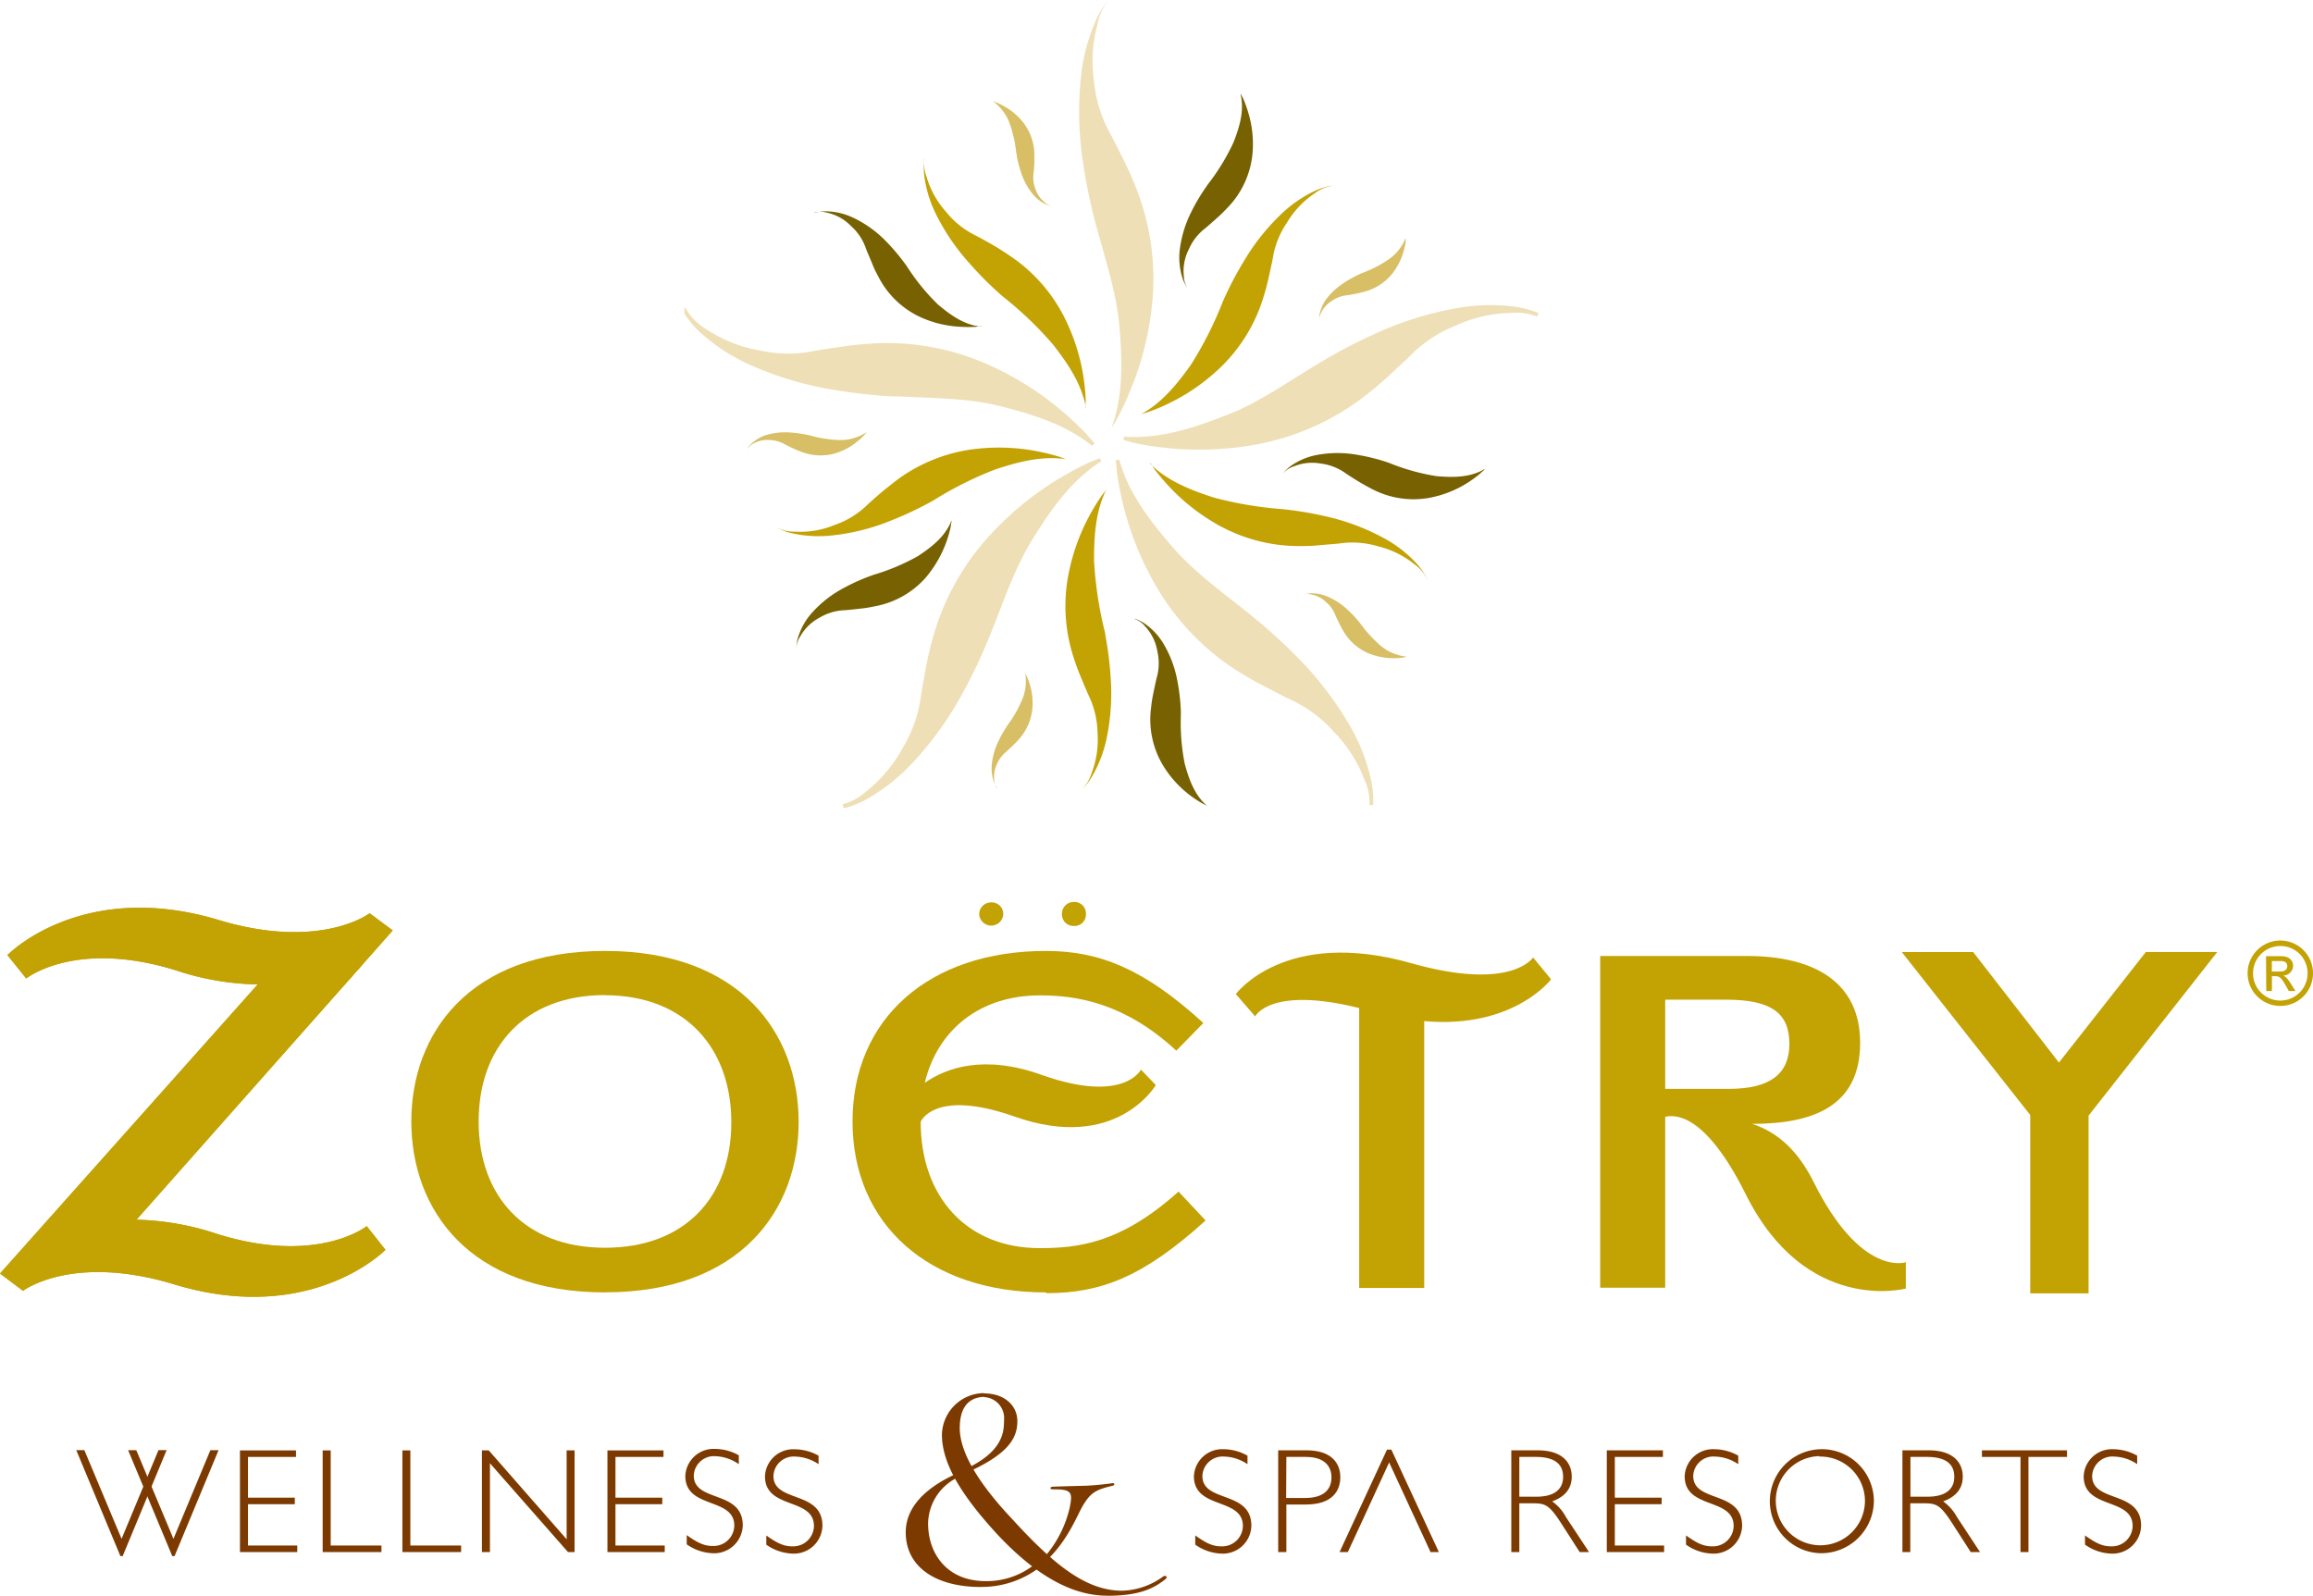 <svg id="Layer_1" data-name="Layer 1" xmlns="http://www.w3.org/2000/svg" width="311.25" height="214.73" viewBox="0 0 311.25 214.73"><defs><style>.cls-1{fill:#7c3a00;}.cls-2{fill:#c3a204;}.cls-3{fill:#eedfb6;}.cls-4{fill:none;stroke:#eedfb6;stroke-width:0.5px;}.cls-5{fill:#d8be64;}.cls-6{fill:#776100;}</style></defs><title>zoetry-notag_cmyk</title><polyline class="cls-1" points="39.83 196.05 33.37 196.05 33.37 201.53 39.67 201.53 39.67 202.41 33.37 202.41 33.37 207.97 40 207.97 40 208.85 32.29 208.85 32.29 195.17 39.83 195.17 39.83 196.05"/><polyline class="cls-1" points="44.5 207.97 51.33 207.97 51.33 208.85 43.42 208.85 43.42 195.17 44.5 195.17 44.5 207.97"/><polyline class="cls-1" points="55.22 207.97 62.05 207.97 62.05 208.85 54.15 208.85 54.15 195.17 55.22 195.17 55.22 207.97"/><polyline class="cls-1" points="77.32 208.85 76.43 208.85 65.93 196.9 65.93 208.85 64.85 208.85 64.85 195.17 65.77 195.17 76.25 207.13 76.25 195.17 77.32 195.17 77.32 208.85"/><polyline class="cls-1" points="89.28 196.05 82.82 196.05 82.82 201.53 89.12 201.53 89.12 202.41 82.82 202.41 82.82 207.97 89.45 207.97 89.45 208.85 81.74 208.85 81.74 195.17 89.28 195.17 89.28 196.05"/><path class="cls-1" d="M99.38,197a5.85,5.85,0,0,0-3.1-1.05,2.72,2.72,0,0,0-2.92,2.61c0,3.65,6.59,1.91,6.59,6.7a3.85,3.85,0,0,1-4,3.75,6.47,6.47,0,0,1-3.54-1.2v-1.24c1.54,1.1,2.41,1.46,3.48,1.46a2.79,2.79,0,0,0,2.92-2.73c0-3.89-6.59-2.18-6.59-6.7a3.81,3.81,0,0,1,4-3.63,6.63,6.63,0,0,1,3.2.86V197"/><path class="cls-1" d="M110.11,197A5.85,5.85,0,0,0,107,196a2.72,2.72,0,0,0-2.92,2.61c0,3.65,6.59,1.91,6.59,6.7a3.84,3.84,0,0,1-4,3.75,6.53,6.53,0,0,1-3.55-1.2v-1.24c1.54,1.1,2.42,1.46,3.49,1.46a2.79,2.79,0,0,0,2.92-2.73c0-3.89-6.59-2.18-6.59-6.7a3.8,3.8,0,0,1,4-3.63,6.67,6.67,0,0,1,3.21.86V197"/><path class="cls-1" d="M132,213.55c-6.08,0-10.12-2.69-10.12-7.36,0-3.49,2.84-6,6.4-7.69a4.59,4.59,0,0,1,.26.48,7,7,0,0,0-3.65,6c0,4.23,2.68,7.78,7.72,7.78a10.3,10.3,0,0,0,6.28-2c.16.12.45.31.61.44a12.82,12.82,0,0,1-7.5,2.34m17,1.18c-3.43,0-8.34-1.38-14.71-8.16-5-5.41-7.54-9.7-7.54-13.51a5.72,5.72,0,0,1,5.66-5.59,3,3,0,0,0,0,.5c-2.23.1-3.26,1.61-3.26,4.2,0,4.1,4,9,7,12.19,5.69,6.24,10,9.7,14.85,9.7a9.78,9.78,0,0,0,5.49-1.89c.32-.25.71,0,.36.32C155.2,213.8,153.23,214.73,149,214.73Zm-18-17a3.47,3.47,0,0,1-.26-.45c4.2-2.21,4.37-4.61,4.37-6.21A2.82,2.82,0,0,0,132.4,188a3,3,0,0,1,0-.5c2.88,0,4.5,1.73,4.5,3.71S136.09,195.3,131,197.74Zm14.65,5c-.68,1.18-1.88,4.29-4.37,6.81a2.16,2.16,0,0,1-.42-.38,15.3,15.3,0,0,0,3.07-6.21c.43-2.11.36-2.56-2.29-2.53-.36,0-.39-.32,0-.35,1.3-.06,3.34-.1,4.18-.13,1,0,3.3-.25,3.88-.35.29-.06.36.29,0,.35C147.5,200.46,146.76,200.81,145.66,202.7Z"/><path class="cls-1" d="M167.83,197a5.82,5.82,0,0,0-3.11-1,2.72,2.72,0,0,0-2.92,2.61c0,3.65,6.59,1.9,6.59,6.7a3.84,3.84,0,0,1-4,3.75,6.47,6.47,0,0,1-3.55-1.21v-1.24c1.54,1.11,2.42,1.47,3.49,1.47a2.79,2.79,0,0,0,2.92-2.73c0-3.89-6.59-2.19-6.59-6.7a3.81,3.81,0,0,1,4-3.64,6.68,6.68,0,0,1,3.21.87V197"/><path class="cls-1" d="M175.84,195.16c3.24,0,4.52,1.65,4.52,3.62,0,1.76-1,3.67-4.63,3.67H173.1v6.4H172V195.16h3.81m-2.74,6.41h2.58c2.57,0,3.52-1.23,3.52-2.77s-1-2.75-3.41-2.75H173.1Z"/><polyline class="cls-1" points="193.62 208.85 192.5 208.85 186.93 196.79 183.56 204.12 181.37 208.85 180.26 208.85 186.64 195.07 187.23 195.07 193.62 208.85"/><path class="cls-1" d="M206.92,195.16c3.39,0,4.58,1.72,4.58,3.54,0,1.58-.87,2.69-2.63,3.33a6.09,6.09,0,0,1,1.84,2.09l3.12,4.73h-1.26l-2.41-3.75c-1.66-2.59-2.19-2.81-3.85-2.81h-1.86v6.56h-1.08V195.16h3.55m-2.47,6.24h2.29c2.43,0,3.6-1,3.6-2.68s-1.11-2.67-3.65-2.67h-2.24Z"/><polyline class="cls-1" points="223.77 196.05 217.3 196.05 217.3 201.53 223.6 201.53 223.6 202.41 217.3 202.41 217.3 207.97 223.93 207.97 223.93 208.85 216.22 208.85 216.22 195.16 223.77 195.16 223.77 196.05"/><path class="cls-1" d="M233.87,197a5.82,5.82,0,0,0-3.1-1,2.71,2.71,0,0,0-2.92,2.61c0,3.65,6.58,1.9,6.58,6.7a3.84,3.84,0,0,1-4,3.75,6.44,6.44,0,0,1-3.55-1.21v-1.24c1.54,1.11,2.41,1.47,3.49,1.47a2.79,2.79,0,0,0,2.92-2.73c0-3.89-6.59-2.19-6.59-6.7a3.8,3.8,0,0,1,4-3.64,6.68,6.68,0,0,1,3.21.87V197"/><path class="cls-1" d="M244.81,209a7,7,0,1,1,7.35-7,7.09,7.09,0,0,1-7.35,7m0-13.06a6,6,0,1,0,6.15,6A6,6,0,0,0,244.85,196Z"/><path class="cls-1" d="M259.53,195.16c3.39,0,4.59,1.72,4.59,3.54q0,2.37-2.64,3.33a6.21,6.21,0,0,1,1.85,2.09l3.11,4.73h-1.25l-2.41-3.75c-1.66-2.59-2.19-2.81-3.86-2.81h-1.86v6.56H256V195.16h3.55m-2.47,6.24h2.29c2.43,0,3.61-1,3.61-2.68s-1.11-2.67-3.65-2.67h-2.25Z"/><polyline class="cls-1" points="278.15 196.05 272.96 196.05 272.96 208.85 271.89 208.85 271.89 196.05 266.7 196.05 266.7 195.16 278.15 195.16 278.15 196.05"/><path class="cls-1" d="M287.56,197a5.82,5.82,0,0,0-3.1-1,2.72,2.72,0,0,0-2.93,2.61c0,3.65,6.59,1.9,6.59,6.7a3.84,3.84,0,0,1-4,3.75,6.47,6.47,0,0,1-3.55-1.21v-1.24c1.54,1.11,2.42,1.47,3.49,1.47a2.79,2.79,0,0,0,2.92-2.73c0-3.89-6.59-2.19-6.59-6.7a3.81,3.81,0,0,1,4-3.64,6.68,6.68,0,0,1,3.2.87V197"/><polyline class="cls-1" points="16.51 209.39 16.2 209.39 10.26 195.13 11.35 195.13 16.36 207.07 21.33 195.13 22.42 195.13 16.51 209.39"/><polyline class="cls-1" points="23.49 209.39 23.18 209.39 17.24 195.14 18.34 195.14 23.34 207.07 28.31 195.14 29.41 195.14 23.49 209.39"/><polyline class="cls-2" points="255.91 128.11 265.52 128.11 277.06 142.98 288.76 128.1 298.37 128.1 281.05 150.12 281.05 174.04 273.2 174.04 273.2 150.04 255.91 128.11"/><path class="cls-2" d="M135,123.06a1.62,1.62,0,0,1-3.23,0,1.59,1.59,0,0,1,1.63-1.63,1.55,1.55,0,0,1,1.6,1.63"/><path class="cls-2" d="M146.13,123a1.54,1.54,0,0,1-1.66,1.6,1.55,1.55,0,0,1-1.57-1.6,1.59,1.59,0,0,1,1.63-1.63,1.55,1.55,0,0,1,1.6,1.63"/><path class="cls-2" d="M81.41,173.91c-18.27,0-26.06-11.16-26.06-23s7.79-22.95,26.06-22.95,26.06,11.17,26.06,23-7.79,22.94-26.06,22.94m0-40c-10.74,0-17,6.92-17,17s6.23,17,17,17,17-6.83,17-16.88S92.14,133.92,81.41,133.92Z"/><path class="cls-2" d="M140.72,173.91c-15.75,0-26-9.17-26-23s10.3-22.95,26-22.95c7.27,0,13.25,2.43,21.21,9.7l-3.64,3.72c-6.92-6.4-13.33-7.44-18.35-7.44-8.05,0-13.77,4.59-15.5,11.77,2.86-2,8-3.9,15.93-1,10.91,3.81,13.16-.78,13.16-.78l2,2.08s-5.28,9.09-19,4.24c-10.83-3.81-12.64.7-12.64.7,0,10.13,6.23,17,16,17,5.11,0,10.91-.6,18.7-7.61l3.64,3.89c-8.31,7.53-14,9.78-21.39,9.78"/><path class="cls-2" d="M191.65,137.38v35.93H182.9V135.65c-12-3-14,1.12-14,1.12l-2.6-3s6.58-9,23.64-4.15c13.5,3.81,16.36-.78,16.36-.78l2.42,2.94s-5,6.67-17,5.63"/><path class="cls-2" d="M256.46,173.39S243,177,234.9,160.67c-5.54-11.08-9.61-10.65-10.82-10.39v23h-8.75V128.64h19.74c9.09,0,15.24,3.54,15.24,11.68,0,8.49-6.23,10.91-14.54,10.91,3.72,1.21,6.32,3.9,8.31,7.88,6.4,12.81,12.38,10.74,12.38,10.74v3.54M232.3,134.52h-8.22v12h8.57c5.63,0,8.14-2.08,8.14-6.06C240.79,136.34,238.36,134.52,232.3,134.52Z"/><path class="cls-2" d="M23.42,172.82c-13.74-4.16-20.32.88-20.32.88L0,171.37l37-41.51,12.59-5.69-.88,5.69L18.1,164.12a37.1,37.1,0,0,1,10.25,1.64c14.13,4.74,21-.77,21-.77l2.52,3.19s-10,10.26-28.45,4.64"/><path class="cls-2" d="M29.43,123.8c13.75,4.13,20.31-.91,20.31-.91l3.11,2.31L16,166.8l-11.71,0,30.5-34.33a36.73,36.73,0,0,1-10.26-1.62c-14.14-4.71-21,.82-21,.82L1,128.52s9.94-10.29,28.44-4.72"/><path class="cls-2" d="M23.42,172.82c-13.74-4.16-20.32.88-20.32.88L0,171.37l37-41.51,12.59-5.69-.88,5.69L18.1,164.12a37.1,37.1,0,0,1,10.25,1.64c14.13,4.74,21-.77,21-.77l2.52,3.19s-10,10.26-28.45,4.64"/><path class="cls-2" d="M29.43,123.8c13.75,4.13,20.31-.91,20.31-.91l3.11,2.31L16,166.8l-11.71,0,30.5-34.33a36.73,36.73,0,0,1-10.26-1.62c-14.14-4.71-21,.82-21,.82L1,128.52s9.94-10.29,28.44-4.72"/><path class="cls-3" d="M149.47,57.82c.16-.41.5-.81.71-1.22a36.19,36.19,0,0,0,1.66-3.44A41.17,41.17,0,0,0,155,41.22a33.26,33.26,0,0,0-2.15-16c-.43-1.06-.87-2.11-1.38-3.15s-1.86-3.73-2.11-4.16a17.7,17.7,0,0,1-2.12-6.79,18.84,18.84,0,0,1,.42-7.77A7.86,7.86,0,0,1,149.16,0a1.51,1.51,0,0,0-.17.2,12.21,12.21,0,0,0-1.71,3,24.83,24.83,0,0,0-1.81,7.05A44.68,44.68,0,0,0,145.76,22a72.57,72.57,0,0,0,1.61,7.86l.26.95c1.19,4.38,2.62,8.69,3,13.1.4,4.64.55,9.48-1.15,13.92"/><path class="cls-3" d="M147.12,59.81a11.89,11.89,0,0,1-.94-1.05,37.81,37.81,0,0,0-2.73-2.65,40.61,40.61,0,0,0-10.31-6.69,33,33,0,0,0-15.79-2.94c-1.13.07-2.27.17-3.41.33s-4.11.6-4.59.71a17.34,17.34,0,0,1-7.08-.11,18.66,18.66,0,0,1-7.22-2.81,7.92,7.92,0,0,1-2.7-2.5c0,.08.09.15.14.23a12.37,12.37,0,0,0,2.27,2.54,25.06,25.06,0,0,0,6.1,3.92,44.88,44.88,0,0,0,11.21,3.39,71.69,71.69,0,0,0,7.94.91l1,0c4.52.24,9,.22,13.32,1.24,4.51,1.07,9.14,2.44,12.81,5.43"/><path class="cls-4" d="M147.12,59.81a11.89,11.89,0,0,1-.94-1.05,37.81,37.81,0,0,0-2.73-2.65,40.61,40.61,0,0,0-10.31-6.69,33,33,0,0,0-15.79-2.94c-1.13.07-2.27.17-3.41.33s-4.11.6-4.59.71a17.34,17.34,0,0,1-7.08-.11,18.66,18.66,0,0,1-7.22-2.81,7.92,7.92,0,0,1-2.7-2.5c0,.08.09.15.14.23a12.37,12.37,0,0,0,2.27,2.54,25.06,25.06,0,0,0,6.1,3.92,44.88,44.88,0,0,0,11.21,3.39,71.69,71.69,0,0,0,7.94.91l1,0c4.52.24,9,.22,13.32,1.24C138.82,55.45,143.45,56.82,147.12,59.81Z"/><path class="cls-3" d="M148.07,61.86a11,11,0,0,1-1.31.56,37.73,37.73,0,0,0-3.4,1.77,41.57,41.57,0,0,0-9.7,7.71A33.43,33.43,0,0,0,125.74,86c-.3,1.09-.58,2.21-.8,3.35s-.76,4.11-.81,4.6a17.79,17.79,0,0,1-2.4,6.73,19.22,19.22,0,0,1-5,6,8,8,0,0,1-3.25,1.78l.26,0a13,13,0,0,0,3.16-1.37,25.37,25.37,0,0,0,5.69-4.58,45.22,45.22,0,0,0,6.87-9.62,69.33,69.33,0,0,0,3.44-7.28c.13-.31.25-.61.37-.92,1.69-4.23,3.14-8.55,5.5-12.32,2.49-3.95,5.28-7.94,9.32-10.49"/><path class="cls-4" d="M148.07,61.86a11,11,0,0,1-1.31.56,37.73,37.73,0,0,0-3.4,1.77,41.57,41.57,0,0,0-9.7,7.71A33.43,33.43,0,0,0,125.74,86c-.3,1.09-.58,2.21-.8,3.35s-.76,4.11-.81,4.6a17.79,17.79,0,0,1-2.4,6.73,19.22,19.22,0,0,1-5,6,8,8,0,0,1-3.25,1.78l.26,0a13,13,0,0,0,3.16-1.37,25.37,25.37,0,0,0,5.69-4.58,45.22,45.22,0,0,0,6.87-9.62,69.33,69.33,0,0,0,3.44-7.28c.13-.31.25-.61.37-.92,1.69-4.23,3.14-8.55,5.5-12.32C141.24,68.4,144,64.41,148.07,61.86Z"/><path class="cls-3" d="M150.37,61.89a10.71,10.71,0,0,1,.15,1.4c.16,1.28.39,2.52.67,3.75a41,41,0,0,0,4.46,11.47,33,33,0,0,0,11.1,11.63c1,.6,1.94,1.19,3,1.73s3.69,1.92,4.15,2.11a17.56,17.56,0,0,1,5.68,4.23,18.67,18.67,0,0,1,4.21,6.51,7.62,7.62,0,0,1,.74,3.61,2.28,2.28,0,0,0,0-.26,12.24,12.24,0,0,0-.36-3.4,24.56,24.56,0,0,0-2.66-6.74,44.87,44.87,0,0,0-7.12-9.33,70.68,70.68,0,0,0-5.92-5.38c-.25-.21-.5-.42-.76-.62-3.53-2.83-7.21-5.47-10.1-8.81-3-3.51-6-7.32-7.22-11.9"/><path class="cls-4" d="M150.37,61.89a10.71,10.71,0,0,1,.15,1.4c.16,1.28.39,2.52.67,3.75a41,41,0,0,0,4.46,11.47,33,33,0,0,0,11.1,11.63c1,.6,1.94,1.19,3,1.73s3.69,1.92,4.15,2.11a17.56,17.56,0,0,1,5.68,4.23,18.67,18.67,0,0,1,4.21,6.51,7.62,7.62,0,0,1,.74,3.61,2.28,2.28,0,0,0,0-.26,12.24,12.24,0,0,0-.36-3.4,24.56,24.56,0,0,0-2.66-6.74,44.87,44.87,0,0,0-7.12-9.33,70.68,70.68,0,0,0-5.92-5.38c-.25-.21-.5-.42-.76-.62-3.53-2.83-7.21-5.47-10.1-8.81C154.57,70.28,151.6,66.47,150.37,61.89Z"/><path class="cls-3" d="M151.23,59c.44,0,.93.25,1.38.34a35.43,35.43,0,0,0,3.78.62,41.78,41.78,0,0,0,12.4-.36A33.6,33.6,0,0,0,183.62,53c.9-.7,1.79-1.43,2.65-2.21s3.08-2.84,3.42-3.2a17.6,17.6,0,0,1,5.95-3.94,19,19,0,0,1,7.61-1.79,8,8,0,0,1,3.68.51l-.24-.1a12.49,12.49,0,0,0-3.35-.81,25.51,25.51,0,0,0-7.31.26,45.11,45.11,0,0,0-11.27,3.59,69.57,69.57,0,0,0-7.13,3.77l-.85.51c-3.89,2.38-7.64,5-11.79,6.56-4.36,1.68-9,3.2-13.76,2.82"/><path class="cls-4" d="M151.23,59c.44,0,.93.25,1.38.34a35.43,35.43,0,0,0,3.78.62,41.78,41.78,0,0,0,12.4-.36A33.6,33.6,0,0,0,183.62,53c.9-.7,1.79-1.43,2.65-2.21s3.08-2.84,3.42-3.2a17.6,17.6,0,0,1,5.95-3.94,19,19,0,0,1,7.61-1.79,8,8,0,0,1,3.68.51l-.24-.1a12.49,12.49,0,0,0-3.35-.81,25.51,25.51,0,0,0-7.31.26,45.11,45.11,0,0,0-11.27,3.59,69.57,69.57,0,0,0-7.13,3.77l-.85.51c-3.89,2.38-7.64,5-11.79,6.56C160.63,57.85,156,59.37,151.23,59Z"/><path class="cls-2" d="M146.1,54.88a8.3,8.3,0,0,1,0-1,25.58,25.58,0,0,0-.23-2.65,27,27,0,0,0-2.48-8.2,21.75,21.75,0,0,0-7.32-8.49c-.66-.45-1.33-.89-2-1.3s-2.57-1.45-2.88-1.6a11.58,11.58,0,0,1-3.87-3.12,12.23,12.23,0,0,1-2.63-4.7,5.19,5.19,0,0,1-.29-2.56,1.16,1.16,0,0,0,0,.18,8.34,8.34,0,0,0,0,2.4,16.15,16.15,0,0,0,1.48,4.83,29,29,0,0,0,4.57,6.75,46.12,46.12,0,0,0,3.95,4l.51.45a49,49,0,0,1,6.77,6.47c2,2.55,3.88,5.32,4.47,8.58"/><path class="cls-2" d="M143.57,61.82a8.77,8.77,0,0,1-.94-.33c-.86-.27-1.73-.49-2.59-.67a27,27,0,0,0-8.58-.43,22,22,0,0,0-10.49,4c-.64.47-1.29,1-1.91,1.49s-2.24,1.93-2.48,2.18a11.71,11.71,0,0,1-4.27,2.58,12,12,0,0,1-5.32.9,5.25,5.25,0,0,1-2.52-.58l.16.09a8.44,8.44,0,0,0,2.28.78,16.6,16.6,0,0,0,5.06.22,29,29,0,0,0,7.92-2A46.67,46.67,0,0,0,125,67.67l.6-.33a48.8,48.8,0,0,1,8.4-4.2c3.08-1,6.34-1.87,9.61-1.32"/><path class="cls-2" d="M148.94,65.77a8.34,8.34,0,0,1-.6.8,26.33,26.33,0,0,0-1.44,2.28A27.46,27.46,0,0,0,143.84,77a22.21,22.21,0,0,0,.59,11.34c.24.77.51,1.54.82,2.3s1.14,2.75,1.3,3.06a12,12,0,0,1,1.14,4.91,12.55,12.55,0,0,1-.79,5.4,5.33,5.33,0,0,1-1.34,2.24l.14-.13a8.51,8.51,0,0,0,1.45-2,16.76,16.76,0,0,0,1.77-4.8,29.52,29.52,0,0,0,.53-8.25,47.27,47.27,0,0,0-.71-5.61c0-.23-.08-.46-.13-.68a51.23,51.23,0,0,1-1.39-9.38c0-3.27.19-6.67,1.72-9.65"/><path class="cls-2" d="M154.74,62.27a7.83,7.83,0,0,1,.57.81c.55.73,1.12,1.42,1.72,2.07a27.2,27.2,0,0,0,6.75,5.41,22.25,22.25,0,0,0,10.94,2.92c.8,0,1.61,0,2.44-.08s3-.24,3.3-.3a12,12,0,0,1,5,.42,12.45,12.45,0,0,1,4.87,2.41,5.28,5.28,0,0,1,1.71,2c0-.06,0-.11-.07-.17a8.82,8.82,0,0,0-1.41-2,16.6,16.6,0,0,0-4-3.16,30.08,30.08,0,0,0-7.65-3,48.35,48.35,0,0,0-5.54-1l-.69-.08a50.53,50.53,0,0,1-9.32-1.56c-3.1-1-6.27-2.22-8.62-4.59"/><path class="cls-2" d="M153.39,55.8a8.61,8.61,0,0,1,.94-.3,26,26,0,0,0,2.49-1,27.11,27.11,0,0,0,7.14-4.8,21.92,21.92,0,0,0,6-9.53c.24-.77.47-1.55.65-2.35s.65-2.88.69-3.23a11.81,11.81,0,0,1,1.88-4.63A12.4,12.4,0,0,1,176.93,26a5.26,5.26,0,0,1,2.38-1l-.19,0a9.25,9.25,0,0,0-2.3.74,16.79,16.79,0,0,0-4.19,2.86A29.16,29.16,0,0,0,167.47,35a47.6,47.6,0,0,0-2.64,4.95l-.28.63A49.78,49.78,0,0,1,160.31,49c-1.87,2.65-4,5.29-6.92,6.82"/><path class="cls-5" d="M116.58,58.25a2.16,2.16,0,0,0-.29.31,8.3,8.3,0,0,1-.82.76A8.6,8.6,0,0,1,112.41,61a7.15,7.15,0,0,1-4.57-.2c-.32-.12-.64-.25-1-.41s-1.17-.56-1.3-.64a4.35,4.35,0,0,0-2-.54,3.82,3.82,0,0,0-2.11.45,1.89,1.89,0,0,0-.82.71l0-.07a2.69,2.69,0,0,1,.69-.76,5.2,5.2,0,0,1,1.81-1,9.09,9.09,0,0,1,3.26-.34,16.59,16.59,0,0,1,2.29.32l.28.06a17,17,0,0,0,3.83.63,6.37,6.37,0,0,0,3.76-1"/><path class="cls-5" d="M189.19,88.42a2.07,2.07,0,0,0-.41.07,9.22,9.22,0,0,1-4.54-.54,7.19,7.19,0,0,1-3.45-3,10,10,0,0,1-.5-.92c-.15-.3-.57-1.16-.62-1.31A4.25,4.25,0,0,0,178.42,81a3.83,3.83,0,0,0-1.94-1,1.88,1.88,0,0,0-1.07,0l.08,0a2.84,2.84,0,0,1,1-.16,5,5,0,0,1,2,.38,9,9,0,0,1,2.77,1.76,15.83,15.83,0,0,1,1.59,1.67l.18.22a17.34,17.34,0,0,0,2.61,2.89,6.34,6.34,0,0,0,3.53,1.58"/><path class="cls-5" d="M189.16,32.06a2.85,2.85,0,0,0,0,.42,9.31,9.31,0,0,1-.22,1.1,8.74,8.74,0,0,1-1.5,3.13,7.13,7.13,0,0,1-3.81,2.53c-.33.09-.67.18-1,.25s-1.27.24-1.43.25a4.27,4.27,0,0,0-2,.76,3.76,3.76,0,0,0-1.43,1.61,1.86,1.86,0,0,0-.25,1v-.08a3,3,0,0,1,.11-1,5.25,5.25,0,0,1,.89-1.84,9.2,9.2,0,0,1,2.44-2.2,15.71,15.71,0,0,1,2-1.1l.26-.12a16.35,16.35,0,0,0,3.47-1.75,6.32,6.32,0,0,0,2.46-3"/><path class="cls-5" d="M137.87,90.42a2.69,2.69,0,0,0,.19.38,8.92,8.92,0,0,1,.42,1,8.43,8.43,0,0,1,.45,3.44,7.17,7.17,0,0,1-1.8,4.21c-.23.26-.46.51-.72.76s-.94.9-1.06,1a4.13,4.13,0,0,0-1.23,1.7,3.77,3.77,0,0,0-.32,2.14,1.82,1.82,0,0,0,.37,1l0-.07a3.29,3.29,0,0,1-.47-.91,5.32,5.32,0,0,1-.25-2,9,9,0,0,1,.84-3.18,14.75,14.75,0,0,1,1.1-2l.15-.25a16.18,16.18,0,0,0,1.95-3.36,6.3,6.3,0,0,0,.43-3.85"/><path class="cls-5" d="M133.64,13.62a3.53,3.53,0,0,0,.39.15,7.83,7.83,0,0,1,1,.48,8.56,8.56,0,0,1,2.66,2.23,7.14,7.14,0,0,1,1.5,4.33c0,.34,0,.69,0,1.05s-.09,1.29-.11,1.44a4.27,4.27,0,0,0,.24,2.09,3.77,3.77,0,0,0,1.21,1.79,1.78,1.78,0,0,0,.95.5l-.08,0a3,3,0,0,1-1-.36A5.17,5.17,0,0,1,138.88,26a9,9,0,0,1-1.52-2.91,16,16,0,0,1-.56-2.24c0-.1,0-.19-.05-.28a16.74,16.74,0,0,0-.83-3.8,6.34,6.34,0,0,0-2.28-3.13"/><path class="cls-6" d="M132.05,43.9a4.54,4.54,0,0,0-.71.08,17.14,17.14,0,0,1-1.89,0,14.68,14.68,0,0,1-5.69-1.35,12,12,0,0,1-5.54-5.36c-.27-.51-.54-1-.77-1.59s-.85-2-.94-2.27a7,7,0,0,0-2-3,6.33,6.33,0,0,0-3.17-1.78,3.11,3.11,0,0,0-1.82,0l.14,0a5,5,0,0,1,1.72-.19,8.83,8.83,0,0,1,3.35.82,15.23,15.23,0,0,1,4.5,3.21,28.07,28.07,0,0,1,2.54,3l.28.39a28.71,28.71,0,0,0,4.14,5.09c1.68,1.42,3.52,2.77,5.81,3"/><path class="cls-6" d="M199.76,63.21a4.77,4.77,0,0,0-.54.48,15.61,15.61,0,0,1-1.51,1.13A14.63,14.63,0,0,1,192.28,67a12,12,0,0,1-7.62-1.18c-.52-.26-1-.53-1.55-.85s-1.86-1.15-2.07-1.31a7.18,7.18,0,0,0-3.3-1.28,6.48,6.48,0,0,0-3.62.37,3.11,3.11,0,0,0-1.49,1l.08-.11a5.12,5.12,0,0,1,1.3-1.15,8.88,8.88,0,0,1,3.21-1.27,15.13,15.13,0,0,1,5.53,0,26.24,26.24,0,0,1,3.77.93l.46.16a28.7,28.7,0,0,0,6.31,1.76c2.2.19,4.48.22,6.47-.94"/><path class="cls-6" d="M167,12.67c.06.2.22.43.31.64a15.71,15.71,0,0,1,.64,1.77,14.44,14.44,0,0,1,.57,5.82,12.1,12.1,0,0,1-3.29,7c-.4.42-.81.84-1.26,1.25s-1.63,1.45-1.84,1.61a7.08,7.08,0,0,0-2.16,2.8,6.39,6.39,0,0,0-.67,3.58,3.15,3.15,0,0,0,.57,1.73l-.08-.12a5,5,0,0,1-.74-1.57,9,9,0,0,1-.31-3.43,15.52,15.52,0,0,1,1.6-5.3,25.49,25.49,0,0,1,2-3.35c.09-.14.18-.27.28-.4A28.93,28.93,0,0,0,166,19.13c.79-2.05,1.48-4.23.93-6.46"/><path class="cls-6" d="M128.06,70.14a5.11,5.11,0,0,0-.12.7,15.66,15.66,0,0,1-3.39,6.91,12,12,0,0,1-6.7,3.81c-.57.12-1.14.23-1.75.3s-2.17.25-2.43.25a7.14,7.14,0,0,0-3.38,1,6.39,6.39,0,0,0-2.61,2.54,3,3,0,0,0-.52,1.74.71.71,0,0,1,0-.14,5.1,5.1,0,0,1,.31-1.71,8.63,8.63,0,0,1,1.72-3,15.27,15.27,0,0,1,4.35-3.42,26.48,26.48,0,0,1,3.54-1.6l.46-.17a28.74,28.74,0,0,0,6-2.53c1.84-1.22,3.65-2.61,4.49-4.75"/><path class="cls-6" d="M162.54,108.51a5.37,5.37,0,0,0-.63-.34,14.73,14.73,0,0,1-1.57-1,14.38,14.38,0,0,1-3.93-4.33,12,12,0,0,1-1.52-7.56c.06-.58.14-1.16.26-1.75s.44-2.14.52-2.39a7.11,7.11,0,0,0,.06-3.54,6.39,6.39,0,0,0-1.6-3.27,3.17,3.17,0,0,0-1.49-1.05l.14,0a5.58,5.58,0,0,1,1.53.83,8.72,8.72,0,0,1,2.29,2.57,15.13,15.13,0,0,1,1.88,5.2,25.61,25.61,0,0,1,.42,3.87c0,.16,0,.32,0,.48a28.36,28.36,0,0,0,.52,6.53c.58,2.13,1.33,4.28,3.1,5.75"/><path class="cls-2" d="M306.85,135.36a4.4,4.4,0,1,1,4.4-4.4,4.39,4.39,0,0,1-4.4,4.4m0-8.06a3.67,3.67,0,1,0,3.67,3.66A3.65,3.65,0,0,0,306.85,127.3Zm-1.92,1.37H307c1.17,0,1.57.73,1.57,1.24a1.34,1.34,0,0,1-1.35,1.36v0c.4.14.7.55,1.1,1.18l.57.91H308l-.42-.74c-.6-1.06-.82-1.26-1.41-1.26h-.45v2h-.76Zm1.86,2.06c.58,0,1-.22,1-.71s-.35-.7-.85-.7h-1.23v1.41Z"/></svg>